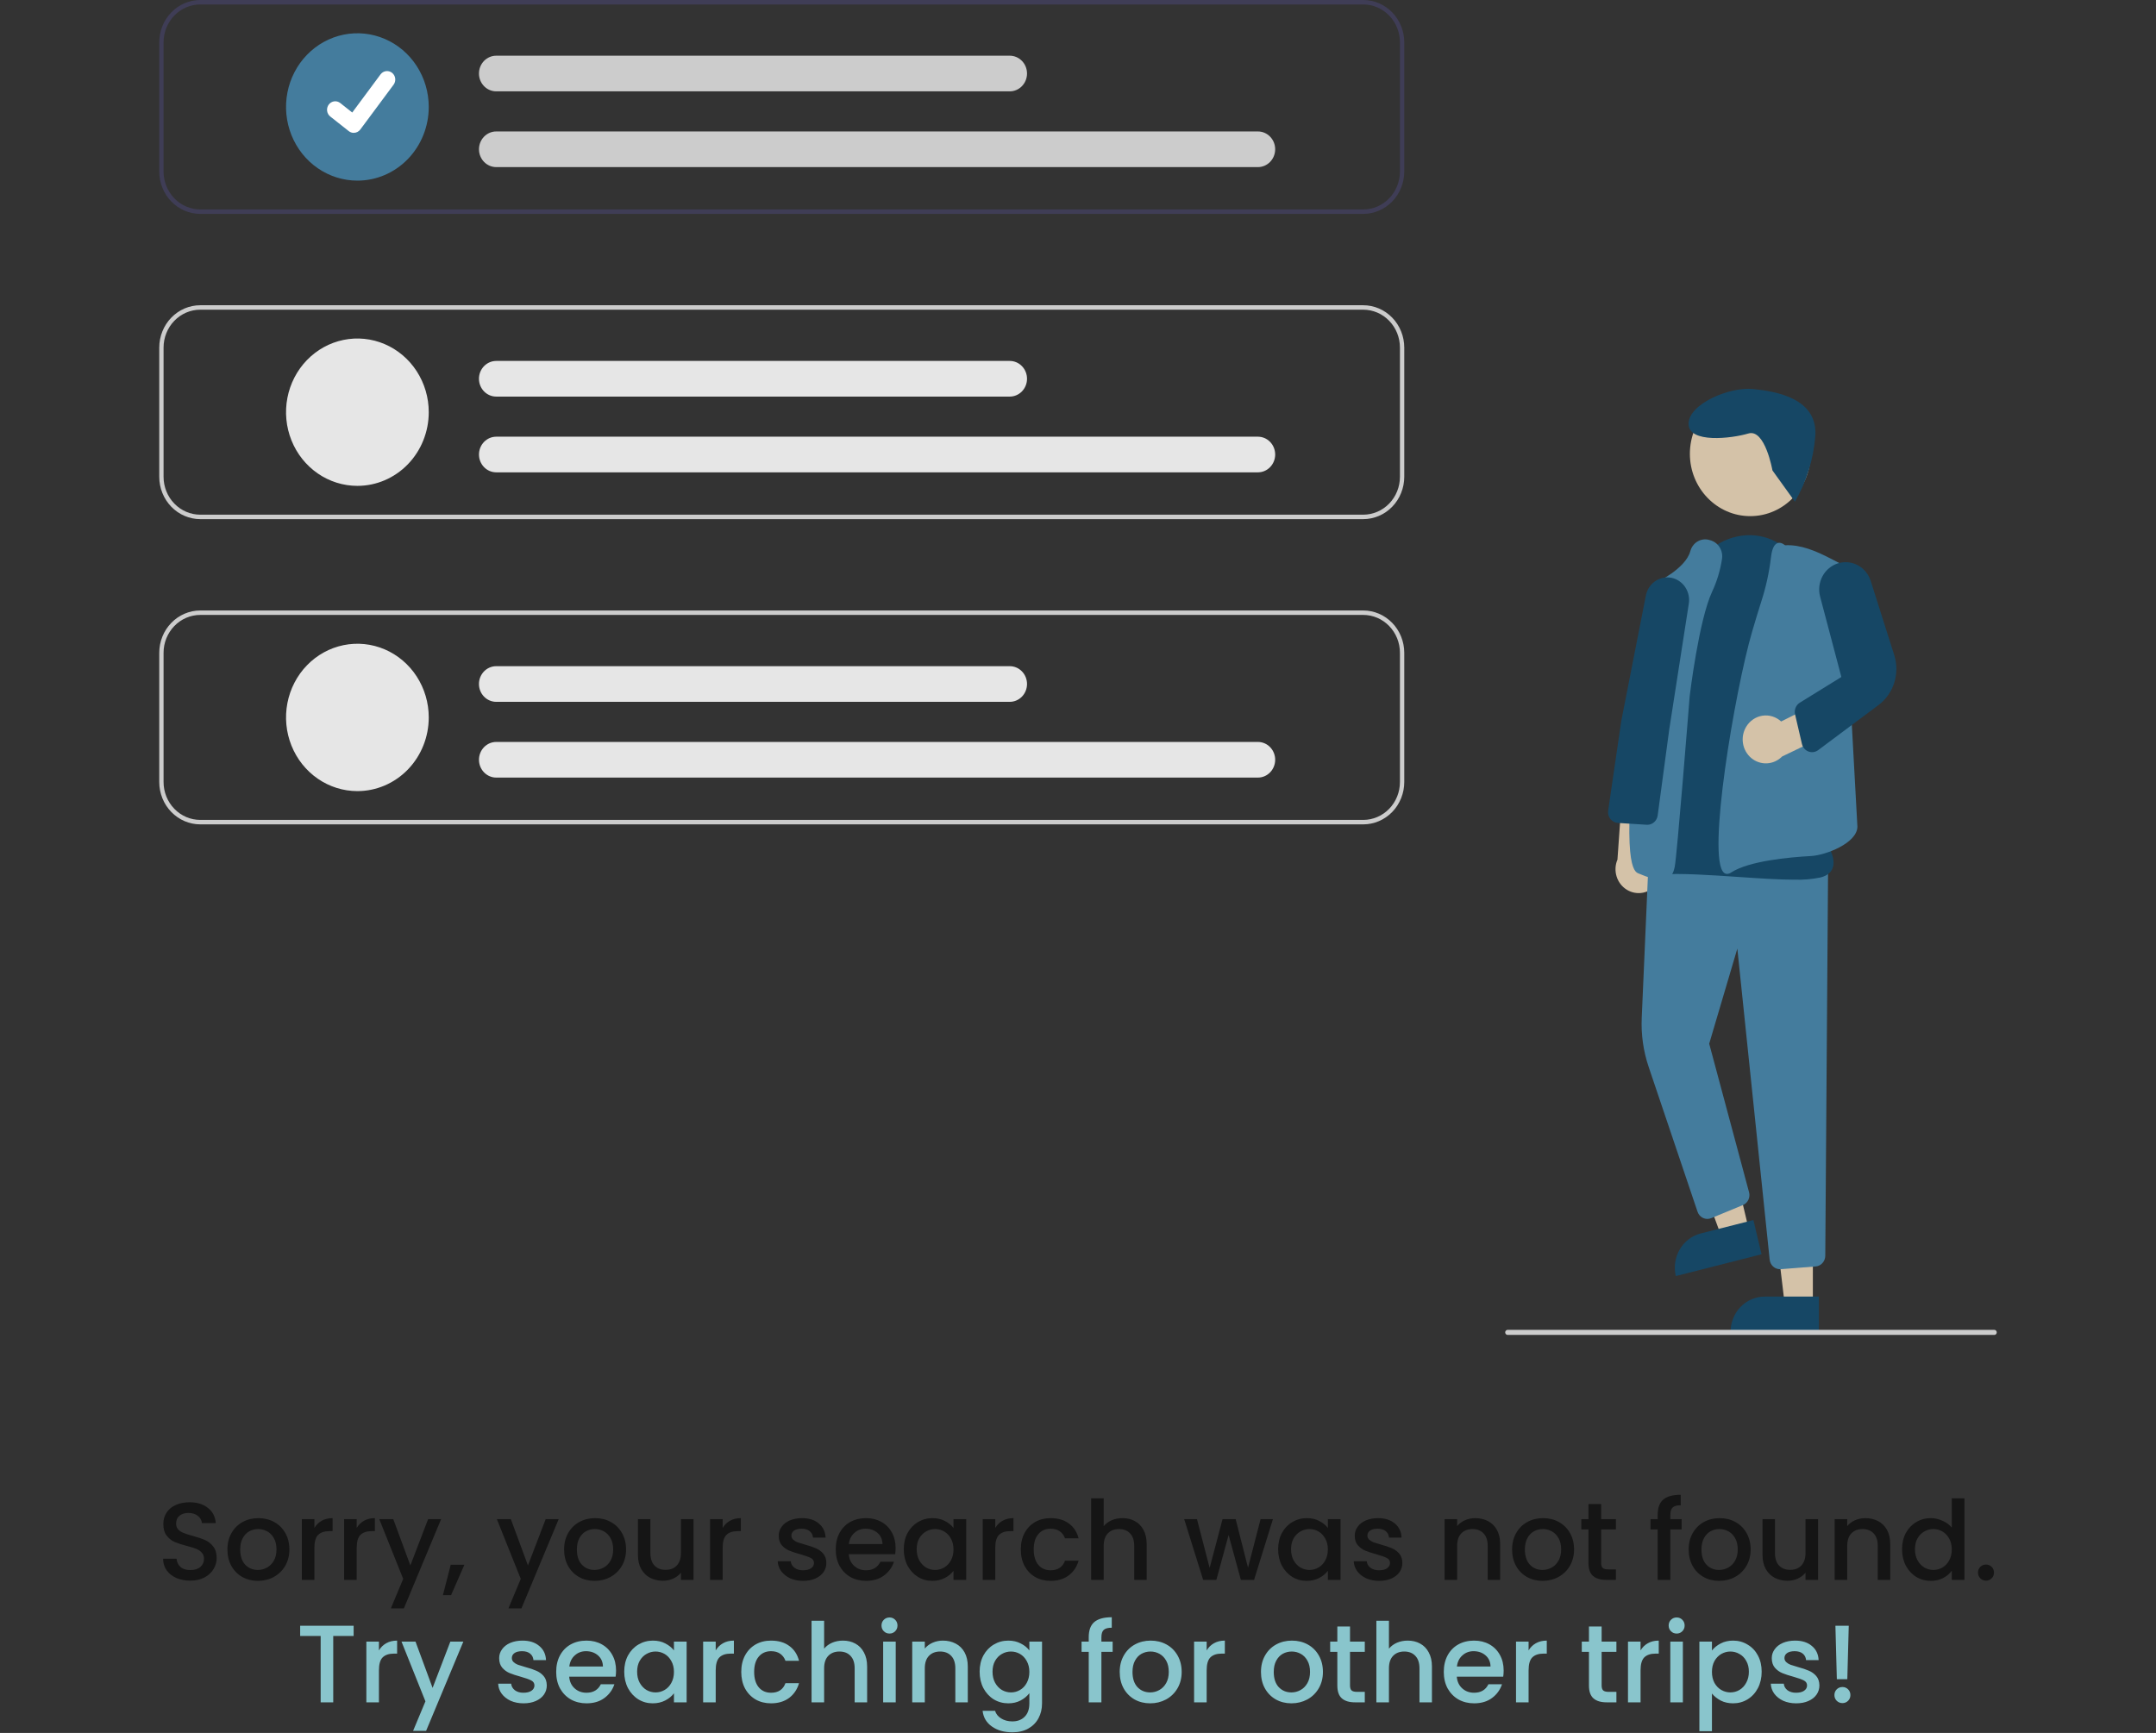 <svg width="352" height="283" viewBox="0 0 352 283" fill="none" xmlns="http://www.w3.org/2000/svg">
<rect x="0" y="0" width="352" height="283" fill="#333333" stroke="none"/>
<g clip-path="url(#clip0_1_13474)">
<path d="M270.551 144.306C270.886 143.856 271.122 143.335 271.242 142.781C271.362 142.226 271.362 141.651 271.244 141.097C271.125 140.542 270.89 140.021 270.556 139.57C270.221 139.119 269.795 138.749 269.307 138.487L270.05 129.64L264.954 127.862L264.074 140.371C263.702 141.247 263.653 142.233 263.938 143.143C264.223 144.053 264.821 144.824 265.62 145.309C266.418 145.794 267.36 145.96 268.269 145.775C269.177 145.59 269.989 145.068 270.549 144.306L270.551 144.306Z" fill="#D4C2A8"/>
<path d="M295.977 213.094H291.392L289.21 194.817H295.981L295.977 213.094Z" fill="#D4C2A8"/>
<path d="M288.114 211.739H296.962V217.493H282.544C282.544 215.967 283.131 214.503 284.175 213.424C285.22 212.345 286.637 211.739 288.114 211.739Z" fill="#164765"/>
<path d="M285.565 200.966L281.111 202.097L274.769 184.888L281.343 183.219L285.565 200.966Z" fill="#D4C2A8"/>
<path d="M277.679 201.426L286.27 199.242L287.601 204.829L273.602 208.388C273.249 206.906 273.48 205.34 274.245 204.035C275.009 202.729 276.245 201.791 277.679 201.426V201.426Z" fill="#164765"/>
<path d="M290.61 207.266C290.191 207.267 289.787 207.107 289.475 206.818C289.164 206.529 288.968 206.13 288.925 205.7L283.647 154.909L279.054 170.441L285.56 194.7C285.672 195.116 285.631 195.559 285.445 195.946C285.26 196.333 284.943 196.635 284.554 196.795L279.382 198.932C279.169 199.02 278.941 199.062 278.712 199.057C278.482 199.051 278.257 198.998 278.048 198.9C277.839 198.801 277.652 198.66 277.497 198.485C277.343 198.31 277.224 198.105 277.149 197.881L269.176 174.254C268.303 171.674 267.917 168.946 268.038 166.216L269.151 140.718L298.461 142L298.004 205.085C297.998 205.524 297.835 205.945 297.544 206.266C297.254 206.587 296.858 206.785 296.434 206.82L290.742 207.263C290.698 207.265 290.654 207.266 290.61 207.266Z" fill="#447C9D"/>
<path d="M285.755 84.288C291.198 84.288 295.611 79.731 295.611 74.109C295.611 68.487 291.198 63.929 285.755 63.929C280.312 63.929 275.899 68.487 275.899 74.109C275.899 79.731 280.312 84.288 285.755 84.288Z" fill="#D4C2A8"/>
<path d="M293.003 143.658C290.408 143.658 287.185 143.439 283.847 143.212C279.289 142.902 274.575 142.582 271.057 142.793C270.581 142.841 270.102 142.763 269.664 142.567C269.227 142.37 268.845 142.06 268.556 141.668C264.929 136.871 270.522 118.165 270.763 117.371L275.315 96.455L275.511 96.501L275.315 96.455C276.318 91.855 279.517 88.461 283.667 87.599C287.551 86.793 291.308 88.399 293.718 91.899C293.846 92.085 293.973 92.275 294.101 92.471C301.947 104.472 297.509 134.288 297.212 136.211C297.626 136.724 299.867 139.623 299.251 141.637C299 142.456 298.32 143.014 297.228 143.294C295.837 143.579 294.419 143.701 293.002 143.657L293.003 143.658Z" fill="#164765"/>
<path d="M271.216 143.667C270.323 143.667 269.119 143.327 267.495 142.631C266.797 142.331 264.674 141.419 267.252 118.149C268.519 106.718 270.333 95.368 270.351 95.254L270.368 95.145L270.466 95.099C270.512 95.077 275.146 92.884 275.951 90.066C275.978 89.968 276.009 89.873 276.045 89.782C276.267 89.155 276.714 88.641 277.294 88.347C277.874 88.053 278.541 88.001 279.157 88.203C279.807 88.364 280.374 88.774 280.742 89.35C281.11 89.927 281.253 90.626 281.14 91.307C280.859 93.145 280.32 94.931 279.538 96.608C277.358 101.254 275.881 113.571 275.867 113.695C275.783 114.747 273.805 139.669 273.424 141.56C273.29 142.221 273.046 143.029 272.327 143.421C271.982 143.597 271.601 143.682 271.217 143.67L271.216 143.667Z" fill="#447C9D"/>
<path d="M281.982 142.713C281.802 142.713 281.627 142.651 281.485 142.536C278.585 140.261 283.278 112.675 286.059 103.157C286.617 101.251 287.113 99.619 287.534 98.306C288.303 95.949 288.839 93.518 289.135 91.05C289.288 89.713 289.621 88.95 290.153 88.716C290.523 88.553 290.956 88.663 291.445 89.044C294.016 88.913 296.514 89.998 298.829 91.192L300.912 92.265L303.25 135.015C303.184 137.743 297.977 139.669 295.706 139.792C292.059 139.99 285.51 140.603 282.624 142.49C282.435 142.626 282.213 142.703 281.982 142.712L281.982 142.713Z" fill="#447C9D"/>
<path d="M268.958 134.691C268.924 134.691 268.889 134.691 268.855 134.688L264.132 134.388C263.897 134.373 263.668 134.308 263.458 134.196C263.249 134.085 263.064 133.93 262.916 133.74C262.768 133.551 262.66 133.332 262.598 133.097C262.537 132.863 262.523 132.617 262.558 132.377L264.695 117.755L268.717 97.24C268.816 96.735 269.017 96.257 269.307 95.836C269.596 95.416 269.968 95.064 270.398 94.802C270.828 94.54 271.306 94.374 271.802 94.315C272.298 94.256 272.8 94.305 273.277 94.46V94.46C274.091 94.728 274.785 95.288 275.235 96.039C275.684 96.79 275.859 97.682 275.728 98.554L272.532 119.11L270.64 133.18C270.582 133.598 270.38 133.981 270.071 134.259C269.762 134.536 269.367 134.69 268.958 134.691H268.958Z" fill="#164765"/>
<path d="M285.09 118.687C285.378 118.203 285.766 117.79 286.225 117.478C286.684 117.165 287.204 116.96 287.748 116.877C288.293 116.795 288.848 116.836 289.375 116.999C289.902 117.162 290.388 117.442 290.798 117.82L298.541 113.957L301.961 118.244L290.953 123.541C290.293 124.211 289.417 124.608 288.492 124.657C287.568 124.705 286.658 124.402 285.935 123.803C285.212 123.205 284.727 122.354 284.571 121.411C284.416 120.468 284.6 119.499 285.09 118.687Z" fill="#D4C2A8"/>
<path d="M295.846 122.835C295.465 122.835 295.095 122.703 294.795 122.459C294.496 122.216 294.284 121.875 294.195 121.492L293.072 116.664C292.986 116.301 293.015 115.919 293.155 115.574C293.295 115.23 293.539 114.94 293.85 114.75L300.632 110.557L297.165 97.446C296.865 96.324 297.002 95.124 297.548 94.105C298.093 93.086 299.004 92.327 300.084 91.993C301.164 91.658 302.328 91.773 303.327 92.314C304.325 92.854 305.08 93.777 305.428 94.885L309.256 106.955C309.726 108.427 309.73 110.015 309.266 111.489C308.803 112.962 307.897 114.245 306.679 115.15L296.84 122.503C296.551 122.719 296.203 122.835 295.846 122.835V122.835Z" fill="#164765"/>
<path d="M222.573 0H32.693C30.919 0.002 29.218 0.731 27.963 2.027C26.708 3.323 26.002 5.08 26 6.913V28.017C26.002 29.849 26.708 31.607 27.963 32.903C29.218 34.199 30.919 34.928 32.693 34.93H222.573C224.348 34.928 226.049 34.199 227.304 32.903C228.559 31.607 229.265 29.849 229.267 28.017V6.913C229.265 5.08 228.559 3.323 227.304 2.027C226.049 0.731 224.348 0.002 222.573 0ZM228.562 28.017C228.56 29.656 227.928 31.228 226.805 32.388C225.683 33.547 224.161 34.2 222.573 34.202H32.693C31.106 34.2 29.584 33.547 28.461 32.388C27.339 31.228 26.707 29.656 26.705 28.017V6.913C26.707 5.273 27.339 3.701 28.461 2.542C29.584 1.383 31.106 0.73 32.693 0.728H222.573C224.161 0.73 225.683 1.383 226.805 2.542C227.928 3.701 228.56 5.273 228.562 6.913V28.017Z" fill="#3F3D56"/>
<path d="M222.573 84.777H32.693C30.919 84.775 29.218 84.046 27.963 82.749C26.708 81.454 26.002 79.697 26 77.864V56.76C26.002 54.928 26.708 53.171 27.963 51.875C29.218 50.579 30.919 49.85 32.693 49.847H222.573C224.348 49.85 226.049 50.579 227.304 51.875C228.559 53.171 229.265 54.928 229.267 56.76V77.864C229.265 79.697 228.559 81.454 227.304 82.749C226.049 84.046 224.348 84.775 222.573 84.777ZM32.693 50.575C31.105 50.577 29.583 51.229 28.461 52.389C27.338 53.548 26.706 55.121 26.705 56.76V77.864C26.706 79.504 27.337 81.076 28.46 82.236C29.583 83.396 31.105 84.048 32.693 84.05H222.573C224.161 84.049 225.683 83.396 226.806 82.237C227.929 81.077 228.561 79.505 228.562 77.865V56.76C228.561 55.121 227.929 53.548 226.806 52.389C225.684 51.229 224.162 50.577 222.574 50.575H32.693Z" fill="#CCCCCC"/>
<path d="M222.573 134.624H32.693C30.919 134.622 29.218 133.893 27.963 132.597C26.708 131.301 26.002 129.544 26 127.711V106.608C26.002 104.775 26.708 103.018 27.963 101.722C29.218 100.426 30.919 99.697 32.693 99.695H222.573C224.348 99.697 226.049 100.426 227.304 101.722C228.559 103.018 229.265 104.775 229.267 106.608V127.711C229.265 129.544 228.559 131.301 227.304 132.597C226.049 133.893 224.348 134.622 222.573 134.624ZM32.693 100.421C31.105 100.423 29.583 101.075 28.461 102.235C27.338 103.394 26.706 104.966 26.705 106.606V127.709C26.706 129.349 27.338 130.922 28.46 132.081C29.583 133.241 31.105 133.893 32.693 133.895H222.573C224.161 133.893 225.683 133.241 226.806 132.082C227.929 130.922 228.561 129.35 228.562 127.71V106.608C228.561 104.968 227.93 103.395 226.807 102.235C225.684 101.075 224.161 100.423 222.573 100.421H32.693Z" fill="#CCCCCC"/>
<path d="M58.35 29.497C56.046 29.497 53.794 28.791 51.878 27.469C49.962 26.147 48.469 24.268 47.587 22.069C46.705 19.871 46.474 17.451 46.924 15.117C47.374 12.784 48.483 10.639 50.112 8.957C51.742 7.274 53.817 6.128 56.077 5.664C58.337 5.2 60.679 5.438 62.808 6.349C64.937 7.259 66.756 8.801 68.036 10.78C69.317 12.759 70 15.085 70 17.465C70 20.656 68.772 23.716 66.588 25.973C64.403 28.23 61.44 29.497 58.35 29.497Z" fill="#447C9D"/>
<path d="M205.373 27.289H81.019C80.271 27.289 79.554 26.982 79.026 26.436C78.497 25.89 78.2 25.15 78.2 24.378C78.2 23.606 78.497 22.865 79.026 22.319C79.554 21.773 80.271 21.467 81.019 21.467H205.373C206.121 21.467 206.837 21.773 207.366 22.319C207.895 22.865 208.192 23.606 208.192 24.378C208.192 25.15 207.895 25.89 207.366 26.436C206.837 26.982 206.121 27.289 205.373 27.289Z" fill="#CCCCCC"/>
<path d="M164.858 14.918H81.016C80.268 14.918 79.551 14.611 79.023 14.065C78.494 13.519 78.197 12.779 78.197 12.007C78.197 11.235 78.494 10.494 79.023 9.949C79.551 9.403 80.268 9.096 81.016 9.096H164.858C165.606 9.096 166.323 9.403 166.851 9.949C167.38 10.494 167.677 11.235 167.677 12.007C167.677 12.779 167.38 13.519 166.851 14.065C166.323 14.611 165.606 14.918 164.858 14.918Z" fill="#CCCCCC"/>
<path d="M58.35 79.344C56.046 79.344 53.794 78.638 51.878 77.316C49.962 75.994 48.469 74.115 47.587 71.916C46.705 69.718 46.474 67.299 46.924 64.964C47.374 62.63 48.483 60.486 50.112 58.804C51.742 57.121 53.817 55.975 56.077 55.511C58.337 55.047 60.679 55.285 62.808 56.196C64.937 57.106 66.756 58.648 68.036 60.627C69.317 62.606 70 64.932 70 67.312C70 70.503 68.772 73.563 66.588 75.82C64.403 78.076 61.44 79.344 58.35 79.344Z" fill="#E6E6E6"/>
<path d="M205.373 77.136H81.019C80.271 77.136 79.554 76.829 79.026 76.283C78.497 75.737 78.2 74.997 78.2 74.225C78.2 73.453 78.497 72.713 79.026 72.167C79.554 71.621 80.271 71.314 81.019 71.314H205.373C206.121 71.314 206.837 71.621 207.366 72.167C207.895 72.713 208.192 73.453 208.192 74.225C208.192 74.997 207.895 75.737 207.366 76.283C206.837 76.829 206.121 77.136 205.373 77.136Z" fill="#E6E6E6"/>
<path d="M164.858 64.765H81.016C80.268 64.765 79.551 64.458 79.023 63.913C78.494 63.367 78.197 62.626 78.197 61.854C78.197 61.082 78.494 60.342 79.023 59.796C79.551 59.25 80.268 58.943 81.016 58.943H164.858C165.606 58.943 166.323 59.25 166.851 59.796C167.38 60.342 167.677 61.082 167.677 61.854C167.677 62.626 167.38 63.367 166.851 63.913C166.323 64.458 165.606 64.765 164.858 64.765Z" fill="#E6E6E6"/>
<path d="M58.35 129.192C56.046 129.192 53.794 128.486 51.878 127.164C49.962 125.842 48.469 123.962 47.587 121.764C46.705 119.565 46.474 117.146 46.924 114.812C47.374 112.478 48.483 110.334 50.112 108.651C51.742 106.968 53.817 105.822 56.077 105.358C58.337 104.894 60.679 105.132 62.808 106.043C64.937 106.954 66.756 108.496 68.036 110.474C69.317 112.453 70 114.779 70 117.159C70 120.35 68.772 123.411 66.588 125.667C64.403 127.924 61.44 129.192 58.35 129.192Z" fill="#E6E6E6"/>
<path d="M205.373 126.983H81.019C80.271 126.983 79.554 126.677 79.026 126.131C78.497 125.585 78.2 124.845 78.2 124.073C78.2 123.3 78.497 122.56 79.026 122.014C79.554 121.468 80.271 121.162 81.019 121.162H205.373C206.121 121.162 206.837 121.468 207.366 122.014C207.895 122.56 208.192 123.3 208.192 124.073C208.192 124.845 207.895 125.585 207.366 126.131C206.837 126.677 206.121 126.983 205.373 126.983Z" fill="#E6E6E6"/>
<path d="M164.858 114.613H81.016C80.268 114.613 79.551 114.306 79.023 113.76C78.494 113.214 78.197 112.474 78.197 111.702C78.197 110.93 78.494 110.189 79.023 109.643C79.551 109.097 80.268 108.791 81.016 108.791H164.858C165.606 108.791 166.323 109.097 166.851 109.643C167.38 110.189 167.677 110.93 167.677 111.702C167.677 112.474 167.38 113.214 166.851 113.76C166.323 114.306 165.606 114.613 164.858 114.613Z" fill="#E6E6E6"/>
<path d="M57.756 21.697C57.466 21.698 57.185 21.601 56.953 21.422L56.939 21.411L53.919 19.025C53.779 18.915 53.662 18.776 53.574 18.619C53.486 18.461 53.428 18.287 53.405 18.107C53.382 17.926 53.394 17.743 53.439 17.567C53.485 17.391 53.563 17.227 53.67 17.082C53.778 16.938 53.911 16.816 54.064 16.725C54.217 16.634 54.385 16.575 54.56 16.551C54.734 16.527 54.912 16.539 55.082 16.586C55.252 16.633 55.412 16.715 55.552 16.825L57.508 18.375L62.129 12.147C62.346 11.856 62.665 11.665 63.018 11.617C63.37 11.569 63.727 11.667 64.01 11.89L63.981 11.932L64.01 11.89C64.292 12.114 64.477 12.445 64.523 12.809C64.57 13.173 64.474 13.541 64.258 13.833L58.822 21.155C58.696 21.323 58.535 21.459 58.349 21.553C58.164 21.646 57.961 21.694 57.755 21.694L57.756 21.697Z" fill="white"/>
<path d="M325.599 218H246.146C246.04 218 245.938 217.956 245.863 217.879C245.787 217.801 245.745 217.696 245.745 217.586C245.745 217.476 245.787 217.37 245.863 217.293C245.938 217.215 246.04 217.171 246.146 217.171H325.599C325.705 217.171 325.807 217.215 325.882 217.293C325.958 217.37 326 217.476 326 217.586C326 217.696 325.958 217.801 325.882 217.879C325.807 217.956 325.705 218 325.599 218Z" fill="#CCCCCC"/>
<path d="M289.379 76.822C289.379 76.822 288.179 69.973 285.45 70.791C282.721 71.609 275.697 72.447 275.684 69.221C275.671 65.996 282.296 63.144 286.201 63.53C290.107 63.916 296.748 65.097 296.382 71.146C296.089 74.957 294.949 78.645 293.05 81.926L289.379 76.822Z" fill="#164765"/>
</g>
<path d="M31.056 258.126C30.216 258.126 29.46 257.982 28.788 257.694C28.116 257.394 27.588 256.974 27.204 256.434C26.82 255.894 26.628 255.264 26.628 254.544H28.824C28.872 255.084 29.082 255.528 29.454 255.876C29.838 256.224 30.372 256.398 31.056 256.398C31.764 256.398 32.316 256.23 32.712 255.894C33.108 255.546 33.306 255.102 33.306 254.562C33.306 254.142 33.18 253.8 32.928 253.536C32.688 253.272 32.382 253.068 32.01 252.924C31.65 252.78 31.146 252.624 30.498 252.456C29.682 252.24 29.016 252.024 28.5 251.808C27.996 251.58 27.564 251.232 27.204 250.764C26.844 250.296 26.664 249.672 26.664 248.892C26.664 248.172 26.844 247.542 27.204 247.002C27.564 246.462 28.068 246.048 28.716 245.76C29.364 245.472 30.114 245.328 30.966 245.328C32.178 245.328 33.168 245.634 33.936 246.246C34.716 246.846 35.148 247.674 35.232 248.73H32.964C32.928 248.274 32.712 247.884 32.316 247.56C31.92 247.236 31.398 247.074 30.75 247.074C30.162 247.074 29.682 247.224 29.31 247.524C28.938 247.824 28.752 248.256 28.752 248.82C28.752 249.204 28.866 249.522 29.094 249.774C29.334 250.014 29.634 250.206 29.994 250.35C30.354 250.494 30.846 250.65 31.47 250.818C32.298 251.046 32.97 251.274 33.486 251.502C34.014 251.73 34.458 252.084 34.818 252.564C35.19 253.032 35.376 253.662 35.376 254.454C35.376 255.09 35.202 255.69 34.854 256.254C34.518 256.818 34.02 257.274 33.36 257.622C32.712 257.958 31.944 258.126 31.056 258.126ZM42.099 258.162C41.163 258.162 40.317 257.952 39.561 257.532C38.805 257.1 38.211 256.5 37.779 255.732C37.347 254.952 37.131 254.052 37.131 253.032C37.131 252.024 37.353 251.13 37.797 250.35C38.241 249.57 38.847 248.97 39.615 248.55C40.383 248.13 41.241 247.92 42.189 247.92C43.137 247.92 43.995 248.13 44.763 248.55C45.531 248.97 46.137 249.57 46.581 250.35C47.025 251.13 47.247 252.024 47.247 253.032C47.247 254.04 47.019 254.934 46.563 255.714C46.107 256.494 45.483 257.1 44.691 257.532C43.911 257.952 43.047 258.162 42.099 258.162ZM42.099 256.38C42.627 256.38 43.119 256.254 43.575 256.002C44.043 255.75 44.421 255.372 44.709 254.868C44.997 254.364 45.141 253.752 45.141 253.032C45.141 252.312 45.003 251.706 44.727 251.214C44.451 250.71 44.085 250.332 43.629 250.08C43.173 249.828 42.681 249.702 42.153 249.702C41.625 249.702 41.133 249.828 40.677 250.08C40.233 250.332 39.879 250.71 39.615 251.214C39.351 251.706 39.219 252.312 39.219 253.032C39.219 254.1 39.489 254.928 40.029 255.516C40.581 256.092 41.271 256.38 42.099 256.38ZM51.328 249.522C51.628 249.018 52.024 248.628 52.516 248.352C53.02 248.064 53.614 247.92 54.298 247.92V250.044H53.776C52.972 250.044 52.36 250.248 51.94 250.656C51.532 251.064 51.328 251.772 51.328 252.78V258H49.276V248.082H51.328V249.522ZM58.236 249.522C58.536 249.018 58.932 248.628 59.424 248.352C59.928 248.064 60.522 247.92 61.206 247.92V250.044H60.684C59.88 250.044 59.268 250.248 58.848 250.656C58.44 251.064 58.236 251.772 58.236 252.78V258H56.184V248.082H58.236V249.522ZM72.02 248.082L65.936 262.662H63.812L65.828 257.838L61.922 248.082H64.208L66.998 255.642L69.896 248.082H72.02ZM75.819 255.534L73.641 260.502H72.309L73.587 255.534H75.819ZM91.216 248.082L85.132 262.662H83.007L85.023 257.838L81.118 248.082H83.403L86.194 255.642L89.091 248.082H91.216ZM97.066 258.162C96.13 258.162 95.284 257.952 94.528 257.532C93.772 257.1 93.178 256.5 92.746 255.732C92.314 254.952 92.098 254.052 92.098 253.032C92.098 252.024 92.32 251.13 92.764 250.35C93.208 249.57 93.814 248.97 94.582 248.55C95.35 248.13 96.208 247.92 97.156 247.92C98.104 247.92 98.962 248.13 99.73 248.55C100.498 248.97 101.104 249.57 101.548 250.35C101.992 251.13 102.214 252.024 102.214 253.032C102.214 254.04 101.986 254.934 101.53 255.714C101.074 256.494 100.45 257.1 99.658 257.532C98.878 257.952 98.014 258.162 97.066 258.162ZM97.066 256.38C97.594 256.38 98.086 256.254 98.542 256.002C99.01 255.75 99.388 255.372 99.676 254.868C99.964 254.364 100.108 253.752 100.108 253.032C100.108 252.312 99.97 251.706 99.694 251.214C99.418 250.71 99.052 250.332 98.596 250.08C98.14 249.828 97.648 249.702 97.12 249.702C96.592 249.702 96.1 249.828 95.644 250.08C95.2 250.332 94.846 250.71 94.582 251.214C94.318 251.706 94.186 252.312 94.186 253.032C94.186 254.1 94.456 254.928 94.996 255.516C95.548 256.092 96.238 256.38 97.066 256.38ZM113.225 248.082V258H111.173V256.83C110.849 257.238 110.423 257.562 109.895 257.802C109.379 258.03 108.827 258.144 108.239 258.144C107.459 258.144 106.757 257.982 106.133 257.658C105.521 257.334 105.035 256.854 104.675 256.218C104.327 255.582 104.153 254.814 104.153 253.914V248.082H106.187V253.608C106.187 254.496 106.409 255.18 106.853 255.66C107.297 256.128 107.903 256.362 108.671 256.362C109.439 256.362 110.045 256.128 110.489 255.66C110.945 255.18 111.173 254.496 111.173 253.608V248.082H113.225ZM117.984 249.522C118.284 249.018 118.68 248.628 119.172 248.352C119.676 248.064 120.27 247.92 120.954 247.92V250.044H120.432C119.628 250.044 119.016 250.248 118.596 250.656C118.188 251.064 117.984 251.772 117.984 252.78V258H115.932V248.082H117.984V249.522ZM131.116 258.162C130.336 258.162 129.634 258.024 129.01 257.748C128.398 257.46 127.912 257.076 127.552 256.596C127.192 256.104 127 255.558 126.976 254.958H129.1C129.136 255.378 129.334 255.732 129.694 256.02C130.066 256.296 130.528 256.434 131.08 256.434C131.656 256.434 132.1 256.326 132.412 256.11C132.736 255.882 132.898 255.594 132.898 255.246C132.898 254.874 132.718 254.598 132.358 254.418C132.01 254.238 131.452 254.04 130.684 253.824C129.94 253.62 129.334 253.422 128.866 253.23C128.398 253.038 127.99 252.744 127.642 252.348C127.306 251.952 127.138 251.43 127.138 250.782C127.138 250.254 127.294 249.774 127.606 249.342C127.918 248.898 128.362 248.55 128.938 248.298C129.526 248.046 130.198 247.92 130.954 247.92C132.082 247.92 132.988 248.208 133.672 248.784C134.368 249.348 134.74 250.122 134.788 251.106H132.736C132.7 250.662 132.52 250.308 132.196 250.044C131.872 249.78 131.434 249.648 130.882 249.648C130.342 249.648 129.928 249.75 129.64 249.954C129.352 250.158 129.208 250.428 129.208 250.764C129.208 251.028 129.304 251.25 129.496 251.43C129.688 251.61 129.922 251.754 130.198 251.862C130.474 251.958 130.882 252.084 131.422 252.24C132.142 252.432 132.73 252.63 133.186 252.834C133.654 253.026 134.056 253.314 134.392 253.698C134.728 254.082 134.902 254.592 134.914 255.228C134.914 255.792 134.758 256.296 134.446 256.74C134.134 257.184 133.69 257.532 133.114 257.784C132.55 258.036 131.884 258.162 131.116 258.162ZM146.221 252.798C146.221 253.17 146.197 253.506 146.149 253.806H138.571C138.631 254.598 138.925 255.234 139.453 255.714C139.981 256.194 140.629 256.434 141.397 256.434C142.501 256.434 143.281 255.972 143.737 255.048H145.951C145.651 255.96 145.105 256.71 144.313 257.298C143.533 257.874 142.561 258.162 141.397 258.162C140.449 258.162 139.597 257.952 138.841 257.532C138.097 257.1 137.509 256.5 137.077 255.732C136.657 254.952 136.447 254.052 136.447 253.032C136.447 252.012 136.651 251.118 137.059 250.35C137.479 249.57 138.061 248.97 138.805 248.55C139.561 248.13 140.425 247.92 141.397 247.92C142.333 247.92 143.167 248.124 143.899 248.532C144.631 248.94 145.201 249.516 145.609 250.26C146.017 250.992 146.221 251.838 146.221 252.798ZM144.079 252.15C144.067 251.394 143.797 250.788 143.269 250.332C142.741 249.876 142.087 249.648 141.307 249.648C140.599 249.648 139.993 249.876 139.489 250.332C138.985 250.776 138.685 251.382 138.589 252.15H144.079ZM147.557 252.996C147.557 252 147.761 251.118 148.169 250.35C148.589 249.582 149.153 248.988 149.861 248.568C150.581 248.136 151.373 247.92 152.237 247.92C153.017 247.92 153.695 248.076 154.271 248.388C154.859 248.688 155.327 249.066 155.675 249.522V248.082H157.745V258H155.675V256.524C155.327 256.992 154.853 257.382 154.253 257.694C153.653 258.006 152.969 258.162 152.201 258.162C151.349 258.162 150.569 257.946 149.861 257.514C149.153 257.07 148.589 256.458 148.169 255.678C147.761 254.886 147.557 253.992 147.557 252.996ZM155.675 253.032C155.675 252.348 155.531 251.754 155.243 251.25C154.967 250.746 154.601 250.362 154.145 250.098C153.689 249.834 153.197 249.702 152.669 249.702C152.141 249.702 151.649 249.834 151.193 250.098C150.737 250.35 150.365 250.728 150.077 251.232C149.801 251.724 149.663 252.312 149.663 252.996C149.663 253.68 149.801 254.28 150.077 254.796C150.365 255.312 150.737 255.708 151.193 255.984C151.661 256.248 152.153 256.38 152.669 256.38C153.197 256.38 153.689 256.248 154.145 255.984C154.601 255.72 154.967 255.336 155.243 254.832C155.531 254.316 155.675 253.716 155.675 253.032ZM162.492 249.522C162.792 249.018 163.188 248.628 163.68 248.352C164.184 248.064 164.778 247.92 165.462 247.92V250.044H164.94C164.136 250.044 163.524 250.248 163.104 250.656C162.696 251.064 162.492 251.772 162.492 252.78V258H160.44V248.082H162.492V249.522ZM166.664 253.032C166.664 252.012 166.868 251.118 167.276 250.35C167.696 249.57 168.272 248.97 169.004 248.55C169.736 248.13 170.576 247.92 171.524 247.92C172.724 247.92 173.714 248.208 174.494 248.784C175.286 249.348 175.82 250.158 176.096 251.214H173.882C173.702 250.722 173.414 250.338 173.018 250.062C172.622 249.786 172.124 249.648 171.524 249.648C170.684 249.648 170.012 249.948 169.508 250.548C169.016 251.136 168.77 251.964 168.77 253.032C168.77 254.1 169.016 254.934 169.508 255.534C170.012 256.134 170.684 256.434 171.524 256.434C172.712 256.434 173.498 255.912 173.882 254.868H176.096C175.808 255.876 175.268 256.68 174.476 257.28C173.684 257.868 172.7 258.162 171.524 258.162C170.576 258.162 169.736 257.952 169.004 257.532C168.272 257.1 167.696 256.5 167.276 255.732C166.868 254.952 166.664 254.052 166.664 253.032ZM183.271 247.92C184.027 247.92 184.699 248.082 185.287 248.406C185.887 248.73 186.355 249.21 186.691 249.846C187.039 250.482 187.213 251.25 187.213 252.15V258H185.179V252.456C185.179 251.568 184.957 250.89 184.513 250.422C184.069 249.942 183.463 249.702 182.695 249.702C181.927 249.702 181.315 249.942 180.859 250.422C180.415 250.89 180.193 251.568 180.193 252.456V258H178.141V244.68H180.193V249.234C180.541 248.814 180.979 248.49 181.507 248.262C182.047 248.034 182.635 247.92 183.271 247.92ZM207.826 248.082L204.748 258H202.588L200.59 250.674L198.592 258H196.432L193.336 248.082H195.424L197.494 256.056L199.6 248.082H201.742L203.758 256.02L205.81 248.082H207.826ZM208.676 252.996C208.676 252 208.88 251.118 209.288 250.35C209.708 249.582 210.272 248.988 210.98 248.568C211.7 248.136 212.492 247.92 213.356 247.92C214.136 247.92 214.814 248.076 215.39 248.388C215.978 248.688 216.446 249.066 216.794 249.522V248.082H218.864V258H216.794V256.524C216.446 256.992 215.972 257.382 215.372 257.694C214.772 258.006 214.088 258.162 213.32 258.162C212.468 258.162 211.688 257.946 210.98 257.514C210.272 257.07 209.708 256.458 209.288 255.678C208.88 254.886 208.676 253.992 208.676 252.996ZM216.794 253.032C216.794 252.348 216.65 251.754 216.362 251.25C216.086 250.746 215.72 250.362 215.264 250.098C214.808 249.834 214.316 249.702 213.788 249.702C213.26 249.702 212.768 249.834 212.312 250.098C211.856 250.35 211.484 250.728 211.196 251.232C210.92 251.724 210.782 252.312 210.782 252.996C210.782 253.68 210.92 254.28 211.196 254.796C211.484 255.312 211.856 255.708 212.312 255.984C212.78 256.248 213.272 256.38 213.788 256.38C214.316 256.38 214.808 256.248 215.264 255.984C215.72 255.72 216.086 255.336 216.362 254.832C216.65 254.316 216.794 253.716 216.794 253.032ZM225.159 258.162C224.379 258.162 223.677 258.024 223.053 257.748C222.441 257.46 221.955 257.076 221.595 256.596C221.235 256.104 221.043 255.558 221.019 254.958H223.143C223.179 255.378 223.377 255.732 223.737 256.02C224.109 256.296 224.571 256.434 225.123 256.434C225.699 256.434 226.143 256.326 226.455 256.11C226.779 255.882 226.941 255.594 226.941 255.246C226.941 254.874 226.761 254.598 226.401 254.418C226.053 254.238 225.495 254.04 224.727 253.824C223.983 253.62 223.377 253.422 222.909 253.23C222.441 253.038 222.033 252.744 221.685 252.348C221.349 251.952 221.181 251.43 221.181 250.782C221.181 250.254 221.337 249.774 221.649 249.342C221.961 248.898 222.405 248.55 222.981 248.298C223.569 248.046 224.241 247.92 224.997 247.92C226.125 247.92 227.031 248.208 227.715 248.784C228.411 249.348 228.783 250.122 228.831 251.106H226.779C226.743 250.662 226.563 250.308 226.239 250.044C225.915 249.78 225.477 249.648 224.925 249.648C224.385 249.648 223.971 249.75 223.683 249.954C223.395 250.158 223.251 250.428 223.251 250.764C223.251 251.028 223.347 251.25 223.539 251.43C223.731 251.61 223.965 251.754 224.241 251.862C224.517 251.958 224.925 252.084 225.465 252.24C226.185 252.432 226.773 252.63 227.229 252.834C227.697 253.026 228.099 253.314 228.435 253.698C228.771 254.082 228.945 254.592 228.957 255.228C228.957 255.792 228.801 256.296 228.489 256.74C228.177 257.184 227.733 257.532 227.157 257.784C226.593 258.036 225.927 258.162 225.159 258.162ZM240.854 247.92C241.634 247.92 242.33 248.082 242.942 248.406C243.566 248.73 244.052 249.21 244.4 249.846C244.748 250.482 244.922 251.25 244.922 252.15V258H242.888V252.456C242.888 251.568 242.666 250.89 242.222 250.422C241.778 249.942 241.172 249.702 240.404 249.702C239.636 249.702 239.024 249.942 238.568 250.422C238.124 250.89 237.902 251.568 237.902 252.456V258H235.85V248.082H237.902V249.216C238.238 248.808 238.664 248.49 239.18 248.262C239.708 248.034 240.266 247.92 240.854 247.92ZM251.841 258.162C250.905 258.162 250.059 257.952 249.303 257.532C248.547 257.1 247.953 256.5 247.521 255.732C247.089 254.952 246.873 254.052 246.873 253.032C246.873 252.024 247.095 251.13 247.539 250.35C247.983 249.57 248.589 248.97 249.357 248.55C250.125 248.13 250.983 247.92 251.931 247.92C252.879 247.92 253.737 248.13 254.505 248.55C255.273 248.97 255.879 249.57 256.323 250.35C256.767 251.13 256.989 252.024 256.989 253.032C256.989 254.04 256.761 254.934 256.305 255.714C255.849 256.494 255.225 257.1 254.433 257.532C253.653 257.952 252.789 258.162 251.841 258.162ZM251.841 256.38C252.369 256.38 252.861 256.254 253.317 256.002C253.785 255.75 254.163 255.372 254.451 254.868C254.739 254.364 254.883 253.752 254.883 253.032C254.883 252.312 254.745 251.706 254.469 251.214C254.193 250.71 253.827 250.332 253.371 250.08C252.915 249.828 252.423 249.702 251.895 249.702C251.367 249.702 250.875 249.828 250.419 250.08C249.975 250.332 249.621 250.71 249.357 251.214C249.093 251.706 248.961 252.312 248.961 253.032C248.961 254.1 249.231 254.928 249.771 255.516C250.323 256.092 251.013 256.38 251.841 256.38ZM261.412 249.756V255.246C261.412 255.618 261.496 255.888 261.664 256.056C261.844 256.212 262.144 256.29 262.564 256.29H263.824V258H262.204C261.28 258 260.572 257.784 260.08 257.352C259.588 256.92 259.342 256.218 259.342 255.246V249.756H258.172V248.082H259.342V245.616H261.412V248.082H263.824V249.756H261.412ZM274.549 249.756H272.713V258H270.643V249.756H269.473V248.082H270.643V247.38C270.643 246.24 270.943 245.412 271.543 244.896C272.155 244.368 273.109 244.104 274.405 244.104V245.814C273.781 245.814 273.343 245.934 273.091 246.174C272.839 246.402 272.713 246.804 272.713 247.38V248.082H274.549V249.756ZM280.67 258.162C279.734 258.162 278.888 257.952 278.132 257.532C277.376 257.1 276.782 256.5 276.35 255.732C275.918 254.952 275.702 254.052 275.702 253.032C275.702 252.024 275.924 251.13 276.368 250.35C276.812 249.57 277.418 248.97 278.186 248.55C278.954 248.13 279.812 247.92 280.76 247.92C281.708 247.92 282.566 248.13 283.334 248.55C284.102 248.97 284.708 249.57 285.152 250.35C285.596 251.13 285.818 252.024 285.818 253.032C285.818 254.04 285.59 254.934 285.134 255.714C284.678 256.494 284.054 257.1 283.262 257.532C282.482 257.952 281.618 258.162 280.67 258.162ZM280.67 256.38C281.198 256.38 281.69 256.254 282.146 256.002C282.614 255.75 282.992 255.372 283.28 254.868C283.568 254.364 283.712 253.752 283.712 253.032C283.712 252.312 283.574 251.706 283.298 251.214C283.022 250.71 282.656 250.332 282.2 250.08C281.744 249.828 281.252 249.702 280.724 249.702C280.196 249.702 279.704 249.828 279.248 250.08C278.804 250.332 278.45 250.71 278.186 251.214C277.922 251.706 277.79 252.312 277.79 253.032C277.79 254.1 278.06 254.928 278.6 255.516C279.152 256.092 279.842 256.38 280.67 256.38ZM296.828 248.082V258H294.776V256.83C294.452 257.238 294.026 257.562 293.498 257.802C292.982 258.03 292.43 258.144 291.842 258.144C291.062 258.144 290.36 257.982 289.736 257.658C289.124 257.334 288.638 256.854 288.278 256.218C287.93 255.582 287.756 254.814 287.756 253.914V248.082H289.79V253.608C289.79 254.496 290.012 255.18 290.456 255.66C290.9 256.128 291.506 256.362 292.274 256.362C293.042 256.362 293.648 256.128 294.092 255.66C294.548 255.18 294.776 254.496 294.776 253.608V248.082H296.828ZM304.54 247.92C305.32 247.92 306.016 248.082 306.628 248.406C307.252 248.73 307.738 249.21 308.086 249.846C308.434 250.482 308.608 251.25 308.608 252.15V258H306.574V252.456C306.574 251.568 306.352 250.89 305.908 250.422C305.464 249.942 304.858 249.702 304.09 249.702C303.322 249.702 302.71 249.942 302.254 250.422C301.81 250.89 301.588 251.568 301.588 252.456V258H299.536V248.082H301.588V249.216C301.924 248.808 302.35 248.49 302.866 248.262C303.394 248.034 303.952 247.92 304.54 247.92ZM310.541 252.996C310.541 252 310.745 251.118 311.153 250.35C311.573 249.582 312.137 248.988 312.845 248.568C313.565 248.136 314.363 247.92 315.239 247.92C315.887 247.92 316.523 248.064 317.147 248.352C317.783 248.628 318.287 249 318.659 249.468V244.68H320.729V258H318.659V256.506C318.323 256.986 317.855 257.382 317.255 257.694C316.667 258.006 315.989 258.162 315.221 258.162C314.357 258.162 313.565 257.946 312.845 257.514C312.137 257.07 311.573 256.458 311.153 255.678C310.745 254.886 310.541 253.992 310.541 252.996ZM318.659 253.032C318.659 252.348 318.515 251.754 318.227 251.25C317.951 250.746 317.585 250.362 317.129 250.098C316.673 249.834 316.181 249.702 315.653 249.702C315.125 249.702 314.633 249.834 314.177 250.098C313.721 250.35 313.349 250.728 313.061 251.232C312.785 251.724 312.647 252.312 312.647 252.996C312.647 253.68 312.785 254.28 313.061 254.796C313.349 255.312 313.721 255.708 314.177 255.984C314.645 256.248 315.137 256.38 315.653 256.38C316.181 256.38 316.673 256.248 317.129 255.984C317.585 255.72 317.951 255.336 318.227 254.832C318.515 254.316 318.659 253.716 318.659 253.032ZM324.252 258.126C323.88 258.126 323.568 258 323.316 257.748C323.064 257.496 322.938 257.184 322.938 256.812C322.938 256.44 323.064 256.128 323.316 255.876C323.568 255.624 323.88 255.498 324.252 255.498C324.612 255.498 324.918 255.624 325.17 255.876C325.422 256.128 325.548 256.44 325.548 256.812C325.548 257.184 325.422 257.496 325.17 257.748C324.918 258 324.612 258.126 324.252 258.126Z" fill="#151515"/>
<path d="M57.736 265.49V267.164H54.406V278H52.354V267.164H49.006V265.49H57.736ZM61.866 269.522C62.166 269.018 62.562 268.628 63.054 268.352C63.558 268.064 64.152 267.92 64.836 267.92V270.044H64.314C63.51 270.044 62.898 270.248 62.478 270.656C62.07 271.064 61.866 271.772 61.866 272.78V278H59.814V268.082H61.866V269.522ZM75.65 268.082L69.566 282.662H67.442L69.458 277.838L65.552 268.082H67.838L70.628 275.642L73.526 268.082H75.65ZM85.474 278.162C84.694 278.162 83.992 278.024 83.368 277.748C82.756 277.46 82.27 277.076 81.91 276.596C81.55 276.104 81.358 275.558 81.334 274.958H83.458C83.494 275.378 83.692 275.732 84.052 276.02C84.424 276.296 84.886 276.434 85.438 276.434C86.014 276.434 86.458 276.326 86.77 276.11C87.094 275.882 87.256 275.594 87.256 275.246C87.256 274.874 87.076 274.598 86.716 274.418C86.368 274.238 85.81 274.04 85.042 273.824C84.298 273.62 83.692 273.422 83.224 273.23C82.756 273.038 82.348 272.744 82 272.348C81.664 271.952 81.496 271.43 81.496 270.782C81.496 270.254 81.652 269.774 81.964 269.342C82.276 268.898 82.72 268.55 83.296 268.298C83.884 268.046 84.556 267.92 85.312 267.92C86.44 267.92 87.346 268.208 88.03 268.784C88.726 269.348 89.098 270.122 89.146 271.106H87.094C87.058 270.662 86.878 270.308 86.554 270.044C86.23 269.78 85.792 269.648 85.24 269.648C84.7 269.648 84.286 269.75 83.998 269.954C83.71 270.158 83.566 270.428 83.566 270.764C83.566 271.028 83.662 271.25 83.854 271.43C84.046 271.61 84.28 271.754 84.556 271.862C84.832 271.958 85.24 272.084 85.78 272.24C86.5 272.432 87.088 272.63 87.544 272.834C88.012 273.026 88.414 273.314 88.75 273.698C89.086 274.082 89.26 274.592 89.272 275.228C89.272 275.792 89.116 276.296 88.804 276.74C88.492 277.184 88.048 277.532 87.472 277.784C86.908 278.036 86.242 278.162 85.474 278.162ZM100.58 272.798C100.58 273.17 100.556 273.506 100.508 273.806H92.93C92.99 274.598 93.284 275.234 93.812 275.714C94.34 276.194 94.988 276.434 95.756 276.434C96.86 276.434 97.64 275.972 98.096 275.048H100.31C100.01 275.96 99.464 276.71 98.672 277.298C97.892 277.874 96.92 278.162 95.756 278.162C94.808 278.162 93.956 277.952 93.2 277.532C92.456 277.1 91.868 276.5 91.436 275.732C91.016 274.952 90.806 274.052 90.806 273.032C90.806 272.012 91.01 271.118 91.418 270.35C91.838 269.57 92.42 268.97 93.164 268.55C93.92 268.13 94.784 267.92 95.756 267.92C96.692 267.92 97.526 268.124 98.258 268.532C98.99 268.94 99.56 269.516 99.968 270.26C100.376 270.992 100.58 271.838 100.58 272.798ZM98.438 272.15C98.426 271.394 98.156 270.788 97.628 270.332C97.1 269.876 96.446 269.648 95.666 269.648C94.958 269.648 94.352 269.876 93.848 270.332C93.344 270.776 93.044 271.382 92.948 272.15H98.438ZM101.915 272.996C101.915 272 102.119 271.118 102.527 270.35C102.947 269.582 103.511 268.988 104.219 268.568C104.939 268.136 105.731 267.92 106.595 267.92C107.375 267.92 108.053 268.076 108.629 268.388C109.217 268.688 109.685 269.066 110.033 269.522V268.082H112.103V278H110.033V276.524C109.685 276.992 109.211 277.382 108.611 277.694C108.011 278.006 107.327 278.162 106.559 278.162C105.707 278.162 104.927 277.946 104.219 277.514C103.511 277.07 102.947 276.458 102.527 275.678C102.119 274.886 101.915 273.992 101.915 272.996ZM110.033 273.032C110.033 272.348 109.889 271.754 109.601 271.25C109.325 270.746 108.959 270.362 108.503 270.098C108.047 269.834 107.555 269.702 107.027 269.702C106.499 269.702 106.007 269.834 105.551 270.098C105.095 270.35 104.723 270.728 104.435 271.232C104.159 271.724 104.021 272.312 104.021 272.996C104.021 273.68 104.159 274.28 104.435 274.796C104.723 275.312 105.095 275.708 105.551 275.984C106.019 276.248 106.511 276.38 107.027 276.38C107.555 276.38 108.047 276.248 108.503 275.984C108.959 275.72 109.325 275.336 109.601 274.832C109.889 274.316 110.033 273.716 110.033 273.032ZM116.85 269.522C117.15 269.018 117.546 268.628 118.038 268.352C118.542 268.064 119.136 267.92 119.82 267.92V270.044H119.298C118.494 270.044 117.882 270.248 117.462 270.656C117.054 271.064 116.85 271.772 116.85 272.78V278H114.798V268.082H116.85V269.522ZM121.022 273.032C121.022 272.012 121.226 271.118 121.634 270.35C122.054 269.57 122.63 268.97 123.362 268.55C124.094 268.13 124.934 267.92 125.882 267.92C127.082 267.92 128.072 268.208 128.852 268.784C129.644 269.348 130.178 270.158 130.454 271.214H128.24C128.06 270.722 127.772 270.338 127.376 270.062C126.98 269.786 126.482 269.648 125.882 269.648C125.042 269.648 124.37 269.948 123.866 270.548C123.374 271.136 123.128 271.964 123.128 273.032C123.128 274.1 123.374 274.934 123.866 275.534C124.37 276.134 125.042 276.434 125.882 276.434C127.07 276.434 127.856 275.912 128.24 274.868H130.454C130.166 275.876 129.626 276.68 128.834 277.28C128.042 277.868 127.058 278.162 125.882 278.162C124.934 278.162 124.094 277.952 123.362 277.532C122.63 277.1 122.054 276.5 121.634 275.732C121.226 274.952 121.022 274.052 121.022 273.032ZM137.629 267.92C138.385 267.92 139.057 268.082 139.645 268.406C140.245 268.73 140.713 269.21 141.049 269.846C141.397 270.482 141.571 271.25 141.571 272.15V278H139.537V272.456C139.537 271.568 139.315 270.89 138.871 270.422C138.427 269.942 137.821 269.702 137.053 269.702C136.285 269.702 135.673 269.942 135.217 270.422C134.773 270.89 134.551 271.568 134.551 272.456V278H132.499V264.68H134.551V269.234C134.899 268.814 135.337 268.49 135.865 268.262C136.405 268.034 136.993 267.92 137.629 267.92ZM145.233 266.768C144.861 266.768 144.549 266.642 144.297 266.39C144.045 266.138 143.919 265.826 143.919 265.454C143.919 265.082 144.045 264.77 144.297 264.518C144.549 264.266 144.861 264.14 145.233 264.14C145.593 264.14 145.899 264.266 146.151 264.518C146.403 264.77 146.529 265.082 146.529 265.454C146.529 265.826 146.403 266.138 146.151 266.39C145.899 266.642 145.593 266.768 145.233 266.768ZM146.241 268.082V278H144.189V268.082H146.241ZM153.939 267.92C154.719 267.92 155.415 268.082 156.027 268.406C156.651 268.73 157.137 269.21 157.485 269.846C157.833 270.482 158.007 271.25 158.007 272.15V278H155.973V272.456C155.973 271.568 155.751 270.89 155.307 270.422C154.863 269.942 154.257 269.702 153.489 269.702C152.721 269.702 152.109 269.942 151.653 270.422C151.209 270.89 150.987 271.568 150.987 272.456V278H148.935V268.082H150.987V269.216C151.323 268.808 151.749 268.49 152.265 268.262C152.793 268.034 153.351 267.92 153.939 267.92ZM164.62 267.92C165.388 267.92 166.066 268.076 166.654 268.388C167.254 268.688 167.722 269.066 168.058 269.522V268.082H170.128V278.162C170.128 279.074 169.936 279.884 169.552 280.592C169.168 281.312 168.61 281.876 167.878 282.284C167.158 282.692 166.294 282.896 165.286 282.896C163.942 282.896 162.826 282.578 161.938 281.942C161.05 281.318 160.546 280.466 160.426 279.386H162.46C162.616 279.902 162.946 280.316 163.45 280.628C163.966 280.952 164.578 281.114 165.286 281.114C166.114 281.114 166.78 280.862 167.284 280.358C167.8 279.854 168.058 279.122 168.058 278.162V276.506C167.71 276.974 167.236 277.37 166.636 277.694C166.048 278.006 165.376 278.162 164.62 278.162C163.756 278.162 162.964 277.946 162.244 277.514C161.536 277.07 160.972 276.458 160.552 275.678C160.144 274.886 159.94 273.992 159.94 272.996C159.94 272 160.144 271.118 160.552 270.35C160.972 269.582 161.536 268.988 162.244 268.568C162.964 268.136 163.756 267.92 164.62 267.92ZM168.058 273.032C168.058 272.348 167.914 271.754 167.626 271.25C167.35 270.746 166.984 270.362 166.528 270.098C166.072 269.834 165.58 269.702 165.052 269.702C164.524 269.702 164.032 269.834 163.576 270.098C163.12 270.35 162.748 270.728 162.46 271.232C162.184 271.724 162.046 272.312 162.046 272.996C162.046 273.68 162.184 274.28 162.46 274.796C162.748 275.312 163.12 275.708 163.576 275.984C164.044 276.248 164.536 276.38 165.052 276.38C165.58 276.38 166.072 276.248 166.528 275.984C166.984 275.72 167.35 275.336 167.626 274.832C167.914 274.316 168.058 273.716 168.058 273.032ZM181.657 269.756H179.821V278H177.751V269.756H176.581V268.082H177.751V267.38C177.751 266.24 178.051 265.412 178.651 264.896C179.263 264.368 180.217 264.104 181.513 264.104V265.814C180.889 265.814 180.451 265.934 180.199 266.174C179.947 266.402 179.821 266.804 179.821 267.38V268.082H181.657V269.756ZM187.778 278.162C186.842 278.162 185.996 277.952 185.24 277.532C184.484 277.1 183.89 276.5 183.458 275.732C183.026 274.952 182.81 274.052 182.81 273.032C182.81 272.024 183.032 271.13 183.476 270.35C183.92 269.57 184.526 268.97 185.294 268.55C186.062 268.13 186.92 267.92 187.868 267.92C188.816 267.92 189.674 268.13 190.442 268.55C191.21 268.97 191.816 269.57 192.26 270.35C192.704 271.13 192.926 272.024 192.926 273.032C192.926 274.04 192.698 274.934 192.242 275.714C191.786 276.494 191.162 277.1 190.37 277.532C189.59 277.952 188.726 278.162 187.778 278.162ZM187.778 276.38C188.306 276.38 188.798 276.254 189.254 276.002C189.722 275.75 190.1 275.372 190.388 274.868C190.676 274.364 190.82 273.752 190.82 273.032C190.82 272.312 190.682 271.706 190.406 271.214C190.13 270.71 189.764 270.332 189.308 270.08C188.852 269.828 188.36 269.702 187.832 269.702C187.304 269.702 186.812 269.828 186.356 270.08C185.912 270.332 185.558 270.71 185.294 271.214C185.03 271.706 184.898 272.312 184.898 273.032C184.898 274.1 185.168 274.928 185.708 275.516C186.26 276.092 186.95 276.38 187.778 276.38ZM197.006 269.522C197.306 269.018 197.702 268.628 198.194 268.352C198.698 268.064 199.292 267.92 199.976 267.92V270.044H199.454C198.65 270.044 198.038 270.248 197.618 270.656C197.21 271.064 197.006 271.772 197.006 272.78V278H194.954V268.082H197.006V269.522ZM210.84 278.162C209.904 278.162 209.058 277.952 208.302 277.532C207.546 277.1 206.952 276.5 206.52 275.732C206.088 274.952 205.872 274.052 205.872 273.032C205.872 272.024 206.094 271.13 206.538 270.35C206.982 269.57 207.588 268.97 208.356 268.55C209.124 268.13 209.982 267.92 210.93 267.92C211.878 267.92 212.736 268.13 213.504 268.55C214.272 268.97 214.878 269.57 215.322 270.35C215.766 271.13 215.988 272.024 215.988 273.032C215.988 274.04 215.76 274.934 215.304 275.714C214.848 276.494 214.224 277.1 213.432 277.532C212.652 277.952 211.788 278.162 210.84 278.162ZM210.84 276.38C211.368 276.38 211.86 276.254 212.316 276.002C212.784 275.75 213.162 275.372 213.45 274.868C213.738 274.364 213.882 273.752 213.882 273.032C213.882 272.312 213.744 271.706 213.468 271.214C213.192 270.71 212.826 270.332 212.37 270.08C211.914 269.828 211.422 269.702 210.894 269.702C210.366 269.702 209.874 269.828 209.418 270.08C208.974 270.332 208.62 270.71 208.356 271.214C208.092 271.706 207.96 272.312 207.96 273.032C207.96 274.1 208.23 274.928 208.77 275.516C209.322 276.092 210.012 276.38 210.84 276.38ZM220.411 269.756V275.246C220.411 275.618 220.495 275.888 220.663 276.056C220.843 276.212 221.143 276.29 221.563 276.29H222.823V278H221.203C220.279 278 219.571 277.784 219.079 277.352C218.587 276.92 218.341 276.218 218.341 275.246V269.756H217.171V268.082H218.341V265.616H220.411V268.082H222.823V269.756H220.411ZM229.844 267.92C230.6 267.92 231.272 268.082 231.86 268.406C232.46 268.73 232.928 269.21 233.264 269.846C233.612 270.482 233.786 271.25 233.786 272.15V278H231.752V272.456C231.752 271.568 231.53 270.89 231.086 270.422C230.642 269.942 230.036 269.702 229.268 269.702C228.5 269.702 227.888 269.942 227.432 270.422C226.988 270.89 226.766 271.568 226.766 272.456V278H224.714V264.68H226.766V269.234C227.114 268.814 227.552 268.49 228.08 268.262C228.62 268.034 229.208 267.92 229.844 267.92ZM245.494 272.798C245.494 273.17 245.47 273.506 245.422 273.806H237.844C237.904 274.598 238.198 275.234 238.726 275.714C239.254 276.194 239.902 276.434 240.67 276.434C241.774 276.434 242.554 275.972 243.01 275.048H245.224C244.924 275.96 244.378 276.71 243.586 277.298C242.806 277.874 241.834 278.162 240.67 278.162C239.722 278.162 238.87 277.952 238.114 277.532C237.37 277.1 236.782 276.5 236.35 275.732C235.93 274.952 235.72 274.052 235.72 273.032C235.72 272.012 235.924 271.118 236.332 270.35C236.752 269.57 237.334 268.97 238.078 268.55C238.834 268.13 239.698 267.92 240.67 267.92C241.606 267.92 242.44 268.124 243.172 268.532C243.904 268.94 244.474 269.516 244.882 270.26C245.29 270.992 245.494 271.838 245.494 272.798ZM243.352 272.15C243.34 271.394 243.07 270.788 242.542 270.332C242.014 269.876 241.36 269.648 240.58 269.648C239.872 269.648 239.266 269.876 238.762 270.332C238.258 270.776 237.958 271.382 237.862 272.15H243.352ZM249.565 269.522C249.865 269.018 250.261 268.628 250.753 268.352C251.257 268.064 251.851 267.92 252.535 267.92V270.044H252.013C251.209 270.044 250.597 270.248 250.177 270.656C249.769 271.064 249.565 271.772 249.565 272.78V278H247.513V268.082H249.565V269.522ZM261.491 269.756V275.246C261.491 275.618 261.575 275.888 261.743 276.056C261.923 276.212 262.223 276.29 262.643 276.29H263.903V278H262.283C261.359 278 260.651 277.784 260.159 277.352C259.667 276.92 259.421 276.218 259.421 275.246V269.756H258.251V268.082H259.421V265.616H261.491V268.082H263.903V269.756H261.491ZM267.846 269.522C268.146 269.018 268.542 268.628 269.034 268.352C269.538 268.064 270.132 267.92 270.816 267.92V270.044H270.294C269.49 270.044 268.878 270.248 268.458 270.656C268.05 271.064 267.846 271.772 267.846 272.78V278H265.794V268.082H267.846V269.522ZM273.747 266.768C273.375 266.768 273.063 266.642 272.811 266.39C272.559 266.138 272.433 265.826 272.433 265.454C272.433 265.082 272.559 264.77 272.811 264.518C273.063 264.266 273.375 264.14 273.747 264.14C274.107 264.14 274.413 264.266 274.665 264.518C274.917 264.77 275.043 265.082 275.043 265.454C275.043 265.826 274.917 266.138 274.665 266.39C274.413 266.642 274.107 266.768 273.747 266.768ZM274.755 268.082V278H272.703V268.082H274.755ZM279.501 269.54C279.849 269.084 280.323 268.7 280.923 268.388C281.523 268.076 282.201 267.92 282.957 267.92C283.821 267.92 284.607 268.136 285.315 268.568C286.035 268.988 286.599 269.582 287.007 270.35C287.415 271.118 287.619 272 287.619 272.996C287.619 273.992 287.415 274.886 287.007 275.678C286.599 276.458 286.035 277.07 285.315 277.514C284.607 277.946 283.821 278.162 282.957 278.162C282.201 278.162 281.529 278.012 280.941 277.712C280.353 277.4 279.873 277.016 279.501 276.56V282.716H277.449V268.082H279.501V269.54ZM285.531 272.996C285.531 272.312 285.387 271.724 285.099 271.232C284.823 270.728 284.451 270.35 283.983 270.098C283.527 269.834 283.035 269.702 282.507 269.702C281.991 269.702 281.499 269.834 281.031 270.098C280.575 270.362 280.203 270.746 279.915 271.25C279.639 271.754 279.501 272.348 279.501 273.032C279.501 273.716 279.639 274.316 279.915 274.832C280.203 275.336 280.575 275.72 281.031 275.984C281.499 276.248 281.991 276.38 282.507 276.38C283.035 276.38 283.527 276.248 283.983 275.984C284.451 275.708 284.823 275.312 285.099 274.796C285.387 274.28 285.531 273.68 285.531 272.996ZM293.248 278.162C292.468 278.162 291.766 278.024 291.142 277.748C290.53 277.46 290.044 277.076 289.684 276.596C289.324 276.104 289.132 275.558 289.108 274.958H291.232C291.268 275.378 291.466 275.732 291.826 276.02C292.198 276.296 292.66 276.434 293.212 276.434C293.788 276.434 294.232 276.326 294.544 276.11C294.868 275.882 295.03 275.594 295.03 275.246C295.03 274.874 294.85 274.598 294.49 274.418C294.142 274.238 293.584 274.04 292.816 273.824C292.072 273.62 291.466 273.422 290.998 273.23C290.53 273.038 290.122 272.744 289.774 272.348C289.438 271.952 289.27 271.43 289.27 270.782C289.27 270.254 289.426 269.774 289.738 269.342C290.05 268.898 290.494 268.55 291.07 268.298C291.658 268.046 292.33 267.92 293.086 267.92C294.214 267.92 295.12 268.208 295.804 268.784C296.5 269.348 296.872 270.122 296.92 271.106H294.868C294.832 270.662 294.652 270.308 294.328 270.044C294.004 269.78 293.566 269.648 293.014 269.648C292.474 269.648 292.06 269.75 291.772 269.954C291.484 270.158 291.34 270.428 291.34 270.764C291.34 271.028 291.436 271.25 291.628 271.43C291.82 271.61 292.054 271.754 292.33 271.862C292.606 271.958 293.014 272.084 293.554 272.24C294.274 272.432 294.862 272.63 295.318 272.834C295.786 273.026 296.188 273.314 296.524 273.698C296.86 274.082 297.034 274.592 297.046 275.228C297.046 275.792 296.89 276.296 296.578 276.74C296.266 277.184 295.822 277.532 295.246 277.784C294.682 278.036 294.016 278.162 293.248 278.162ZM301.837 265.49L301.603 274.22H299.893L299.659 265.49H301.837ZM300.811 278.126C300.439 278.126 300.127 278 299.875 277.748C299.623 277.496 299.497 277.184 299.497 276.812C299.497 276.44 299.623 276.128 299.875 275.876C300.127 275.624 300.439 275.498 300.811 275.498C301.171 275.498 301.477 275.624 301.729 275.876C301.981 276.128 302.107 276.44 302.107 276.812C302.107 277.184 301.981 277.496 301.729 277.748C301.477 278 301.171 278.126 300.811 278.126Z" fill="#89C5CC"/>
<defs>
<clipPath id="clip0_1_13474">
<rect width="300" height="218" fill="white" transform="translate(26)"/>
</clipPath>
</defs>
</svg>
